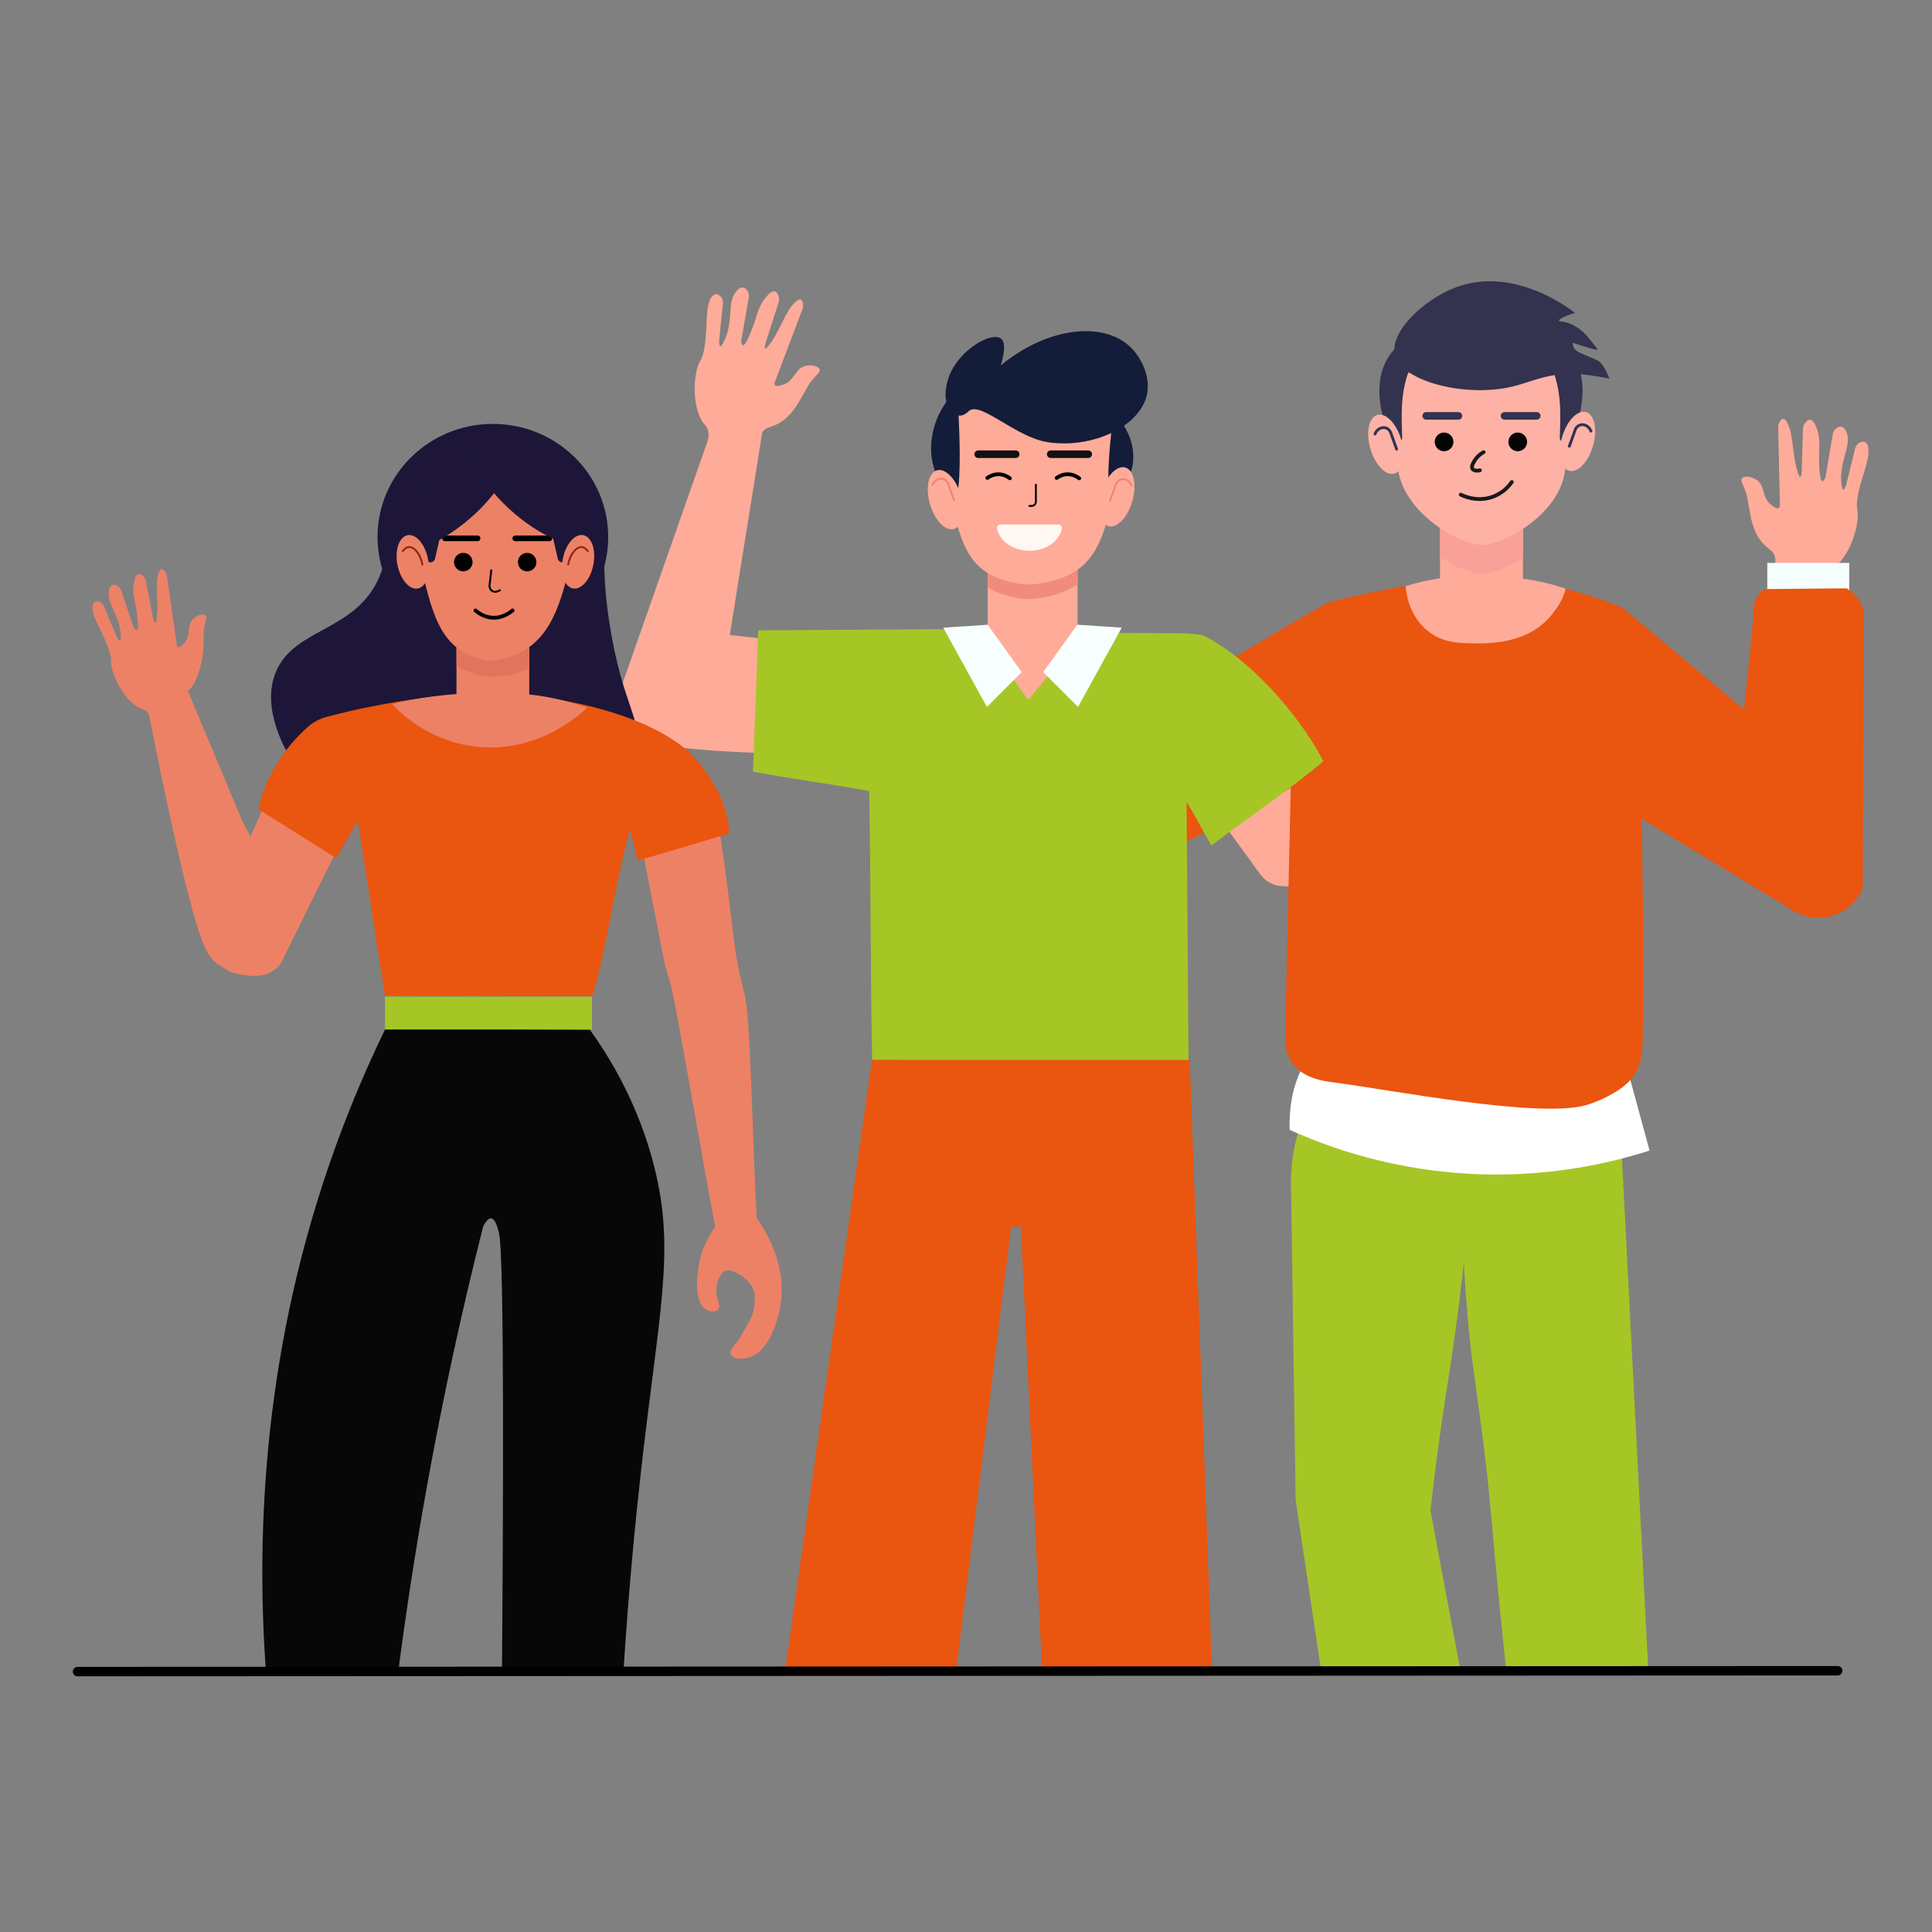 <?xml version="1.0" encoding="UTF-8"?>
<svg id="Layer_15" xmlns="http://www.w3.org/2000/svg" viewBox="0 0 1024 1024">
  <rect x="0" y="0" width="1024" height="1024" fill="#808080" stroke="none"/>
  <rect x="523.51" y="294.31" width="47.63" height="76.95" style="fill: #ffab99;"/>
  <path d="M571.15,294.31v15.33c-5.12,3.64-11.89,6.23-21.19,7.52-3.49.49-7.04.45-10.52-.18-6.67-1.2-11.82-3.06-15.93-5.6v-17.07h47.63Z" style="fill: #ef8c7b;"/>
  <path d="M549.97,309.47c-3.49.49-7.05.45-10.52-.17-22.3-4.01-27.75-15.48-32.88-33.55-.95-3.34-1.49-6.78-1.65-10.23l-2.21-48.67h89.25l-3.17,46.06c-.41,5.97-1.51,11.89-3.43,17.6-5.1,15.21-12.9,25.8-35.39,28.95Z" style="fill: #ffab99;"/>
  <path d="M403.83,229.46c1.99-3.45,4.95-2.55,9.85-5.61,6.77-4.24,10.26-11.91,11.33-13.6,2.86-4.53,2.85-5.65,5.58-8.93,2.49-2.99,4.28-4.19,3.9-5.47-.5-1.7-4.66-2.92-8.13-1.77-5.19,1.73-5.1,7.73-11.39,9.83-1.14.38-3.5,1.17-4.25.2-.64-.83.23-2.51.48-2.96l14.12-37.28c.25-.66.37-1.37.33-2.08-.08-1.12-.35-2.67-1.29-3.01-.85-.31-1.93.49-2.86,1.35-5.21,4.85-7.25,13.22-12.85,21.33-.71,1.03-2.54,3.65-3.13,3.36-.35-.17-.22-1.32.38-3.46,2.26-7.02,4.51-14.04,6.77-21.06.27-.84.32-1.72.15-2.58-.25-1.26-.8-2.9-2-3.27-1.78-.56-3.94,1.99-4.98,3.21-4.84,5.72-4.53,11.49-9.2,21.38-.86,1.81-2.06,4.14-2.89,3.96-.59-.13-.79-1.49-.87-2.56,1.32-7.58,2.64-15.17,3.97-22.75.21-1.2.02-2.45-.63-3.47-.55-.87-1.35-1.72-2.41-1.85-1.53-.18-2.84,1.22-3.42,1.85-5.13,5.64-1.6,15.32-6.1,25.45-.37.82-1.75,3.95-2.54,3.76-.52-.12-.59-1.67-.57-3.01.65-6.47,1.3-12.94,1.95-19.42.18-1.77-.52-3.57-1.98-4.55-.57-.38-1.2-.62-1.87-.54-.29.04-1.31.23-2.37,1.91-3.44,5.43-1.64,17.42-3.82,27.87-1.31,6.28-2.56,4.82-3.91,10.94-2.33,10.59-.53,23.74,4.97,29.19.72.71,1.43,2.79,1.43,5.32,0,2.39-.88,3-.43,3.67,1.58,2.35,12.11-5.56,20.25-1.75,2.59,1.21,4.16,3.25,5.8,2.57,1.72-.71,1.05-3.41,2.64-6.16Z" style="fill: #ffab99;"/>
  <path d="M940.83,295.48c-.73-3.92-3.82-4.06-7.41-8.58-4.97-6.26-5.69-14.66-6.13-16.6-1.19-5.23-.8-6.27-2.28-10.29-1.35-3.65-2.63-5.38-1.85-6.46,1.04-1.44,5.37-1.19,8.25,1.05,4.32,3.36,2.22,8.99,7.45,13.07.94.74,2.91,2.27,3.94,1.6.88-.57.62-2.44.54-2.95l-.85-39.86c-.02-.71.1-1.42.38-2.07.45-1.03,1.22-2.4,2.22-2.41.91,0,1.66,1.1,2.25,2.23,3.29,6.31,2.41,14.88,4.99,24.4.33,1.21,1.17,4.29,1.83,4.21.39-.04.65-1.17.8-3.39.22-7.37.44-14.74.66-22.11.03-.88.27-1.73.72-2.48.66-1.1,1.72-2.46,2.98-2.42,1.87.07,3.05,3.19,3.62,4.69,2.66,7.01.44,12.34,1.53,23.23.2,2,.56,4.59,1.4,4.7.6.08,1.25-1.14,1.68-2.12,1.29-7.59,2.58-15.18,3.86-22.77.2-1.2.8-2.31,1.75-3.06.81-.64,1.84-1.17,2.89-.94,1.5.34,2.27,2.1,2.6,2.89,2.95,7.03-3.61,14.97-2.76,26.03.07.9.33,4.31,1.13,4.39.53.06,1.12-1.38,1.54-2.65,1.55-6.32,3.1-12.63,4.65-18.95.42-1.73,1.68-3.19,3.39-3.63.66-.17,1.34-.19,1.95.12.26.13,1.15.65,1.59,2.59,1.43,6.27-4.27,16.97-5.71,27.54-.86,6.35.8,5.4.03,11.62-1.34,10.76-7.43,22.55-14.43,25.85-.91.43-2.28,2.15-3.12,4.53-.8,2.25-.17,3.12-.82,3.6-2.27,1.69-9.56-9.28-18.5-8.41-2.85.28-5.01,1.67-6.32.49-1.38-1.25.15-3.56-.43-6.69Z" style="fill: #ffab99;"/>
  <path d="M508.55,220.28c2.52.12,4.36-1.92,5.16-2.58,6.01-4.96,24.5,13.76,41.06,16.56,21.84,3.69,47.38-6.51,52.7-23.44,3.01-9.59-1.94-21.15-9.03-27.53-14.1-12.67-42.77-10.28-67.95,10.32,2.82-9.72,1.6-12.99,0-14.19-4.98-3.75-22.28,5.94-27.53,20.21-.65,1.76-3.93,11.25.43,17.2.51.69,2.42,3.31,5.16,3.44Z" style="fill: #131c38;"/>
  <path d="M502.43,211.88c-2.4,3.12-8.21,11.52-8.87,23.71-.54,10.01,2.7,16.66,7.45,26.39,1.07,2.19,2.47,4.72,3.87,4.54,1.54-.2,2.27-3.68,2.59-5.24,1.91-9.45,1.1-31.27.54-42.59-1.86-2.27-3.72-4.54-5.58-6.81Z" style="fill: #131c38;"/>
  <path d="M594.05,223.29c1.91,2.5,6.51,9.23,6.61,18.61.08,7.7-2.92,12.65-7.3,19.89-.99,1.63-2.27,3.5-3.45,3.29-1.29-.23-1.78-2.93-1.99-4.14-1.26-7.34.26-24.04,1.16-32.69,1.66-1.65,3.32-3.31,4.98-4.96Z" style="fill: #131c38;"/>
  <path d="M560.97,277.98c1.19,0,2.07,1.09,1.84,2.26-1.35,6.62-8.53,11.67-17.18,11.67s-15.83-5.06-17.18-11.67c-.24-1.16.65-2.26,1.84-2.26h30.68Z" style="fill: #fff7f1;"/>
  <path d="M677.81,384.57c9.42,14.77,18.84,29.55,28.26,44.32l129.55,10.99v37.69l-156.21-7.89c-4.49-.23-8.63-2.47-11.28-6.1l-52.7-72.38c20.79-2.21,41.58-4.42,62.38-6.63Z" style="fill: #ffab99;"/>
  <path d="M549.03,256.9v9.01c0,1.24-1,2.24-2.24,2.24h-1.16" style="fill: none; stroke: #000; stroke-linecap: round; stroke-miterlimit: 10;"/>
  <path d="M706.11,318.69c-3.01.73-5.53,2.55-8.23,4.08-32.16,18.23-88.36,52.05-115.94,74.45,11.05,19.68,22.89,38.45,33.49,56.51,10.29-7.5,58.39-28.71,68.69-36.21" style="fill: #ea550f;"/>
  <rect x="763.23" y="262.82" width="43.96" height="56.01" style="fill: #ffab99;"/>
  <path d="M684.37,634.2c.79,53.61,1.57,107.21,2.36,160.82,4.45,29.84,8.9,59.67,13.35,89.51h73.8c-5.23-27.94-10.47-55.89-15.7-83.83,6.54-59.28,11.17-72.37,17.71-131.65,2.97,58.49,9,72.56,14.48,134.49,2.42,27.4,5.05,54.4,7.85,80.99h75.37c-4.97-96.69-9.95-193.37-14.92-290.06-74.32-45.27-141.64-44.11-164.88-6.62-4.74,7.64-10.62,21.59-9.42,46.35Z" style="fill: #a6c626;"/>
  <path d="M807.19,270.51v25.17c-8.32,5.47-16.82,8.53-21.39,8.53-5.34,0-14.15-3.26-22.57-8.98v-24.72h43.96Z" style="fill: #f9a198;"/>
  <rect x="936.7" y="298.36" width="43.44" height="20.48" style="fill: #f5ffff;"/>
  <path d="M693.73,560.36c-4.89,6.75-10.73,18.54-10.21,38.47,20.76,9.38,55.99,22.12,101.28,23.55,38.21,1.21,69.29-6.09,89.51-12.56-4.71-17.27-9.42-34.55-14.13-51.82-74.49-34.66-142.4-30.86-166.45,2.36Z" style="fill: #fff;"/>
  <path d="M684.12,417.51c-1.05,46.58-1.97,87.59-3.02,134.18.16,3.09.87,7.48,3.66,11.52,5.93,8.55,17.39,9.88,21.98,10.47,29.15,3.73,108.84,19.33,134,12.04,5.98-1.73,11.52-4.71,11.52-4.71,3.3-1.78,8.78-4.72,12.56-9.42,5.11-6.35,5.58-13.97,5.76-18.32.59-14.41.73-58.96-.52-119.34,26.17,15.88,52.34,31.75,78.51,47.63,1.2.87,10.02,7.07,21.46,4.19,11.95-3.01,16.72-13.41,17.27-14.66.17-48.85.35-97.71.52-146.56-.29-1.57-1.01-4.34-3.01-7.2-2.13-3.04-4.67-4.7-6.08-5.5-14.33.13-28.66.26-42.99.39-.95.49-2.98,1.69-4.51,4.12-1.77,2.81-1.75,5.73-1.77,6.67-.07,5.34-2.09,25.08-5.1,53-21.59-18.06-43.18-36.12-64.77-54.17-46.79-18.24-75.74-17.07-87.94-15.64-7.01.82-25.18,3.7-45.01,7.85-8.03,1.68-15,3.29-20.53,4.63" style="fill: #ea550f;"/>
  <path d="M785.8,288.84h0c-12.69,0-45.15-18.5-45.15-44.56v-49.27c0-8.93,7.24-16.16,16.16-16.16h57.84c8.35,0,15.11,6.77,15.11,15.11v51.56c0,26.05-33.11,43.31-43.97,43.31Z" style="fill: #feb2a6;"/>
  <path d="M782.4,305.13c-12.3,0-24.6,1.6-37.42,5.5.24,3.06,1.57,15.61,11.78,23.82,7.89,6.34,16.54,6.44,25.12,6.54,7.18.08,28.3.33,40.57-15.18,4.75-6.01,6.56-9.91,7.33-13.79-16.23-5.54-30.1-6.53-47.37-6.88Z" style="fill: #ffab99;"/>
  <path d="M751.31,178.93c-5.67-2.12-13.31,7.4-13.87,8.11-11.19,14.23-4.41,34.43-3.14,37.95.48,1.32,3.72,10.29,6.54,9.95,1.19-.15,2.41-1.83,2.36-3.14-.55-13.32-.55-21.76,2.36-31.93,2.16-7.56,10.3-7.62,10.21-13.61-.05-3-1.81-6.34-4.45-7.33Z" style="fill: #33324f;"/>
  <path d="M818.59,178.93c5.67-2.12,13.31,7.4,13.87,8.11,11.19,14.23,4.41,34.43,3.14,37.95-.48,1.32-3.72,10.29-6.54,9.95-1.19-.15-2.41-1.83-2.36-3.14.55-13.32.55-21.76-2.36-31.93-2.16-7.56-10.3-7.62-10.21-13.61.05-3,1.81-6.34,4.45-7.33Z" style="fill: #33324f;"/>
  <path d="M739.36,188.12c-3.01-11.82,14.65-28.89,31.38-35.48,30.9-12.18,60.71,10.59,64.02,13.2-6.88,2.19-8.83,3.6-8.41,4.27.33.53,5.7-.46,12.89,6.02,2.01,1.81,7.59,9.07,7.59,9.07-.1.81-7.38-1.63-13.34-3.55.47,4.73,3.72,4.96,5.2,5.95,2.35.87,3.66,1.62,7.78,3.3,3.59,1.47,6.56,9.84,6.56,9.84,0,0-9.28-2.08-16.89-2.48-15.87-.84-24.28,4.28-35.17,6.77-24.46,5.61-58.02-2.79-61.62-16.91Z" style="fill: #33324f;"/>
  <line x1="755.91" y1="220.42" x2="772.99" y2="220.42" style="fill: none; stroke: #33324f; stroke-linecap: round; stroke-miterlimit: 10; stroke-width: 4px;"/>
  <line x1="797.43" y1="220.42" x2="814.51" y2="220.42" style="fill: none; stroke: #33324f; stroke-linecap: round; stroke-miterlimit: 10; stroke-width: 4px;"/>
  <circle cx="765.38" cy="234.21" r="4.96" style="fill: #050505;"/>
  <path d="M809.4,234.21c0,2.74-2.22,4.96-4.96,4.96s-4.96-2.22-4.96-4.96,2.22-4.96,4.96-4.96,4.96,2.22,4.96,4.96Z" style="fill: #050505;"/>
  <path d="M786.34,239.66c-2.85,1.61-4.25,3.58-4.91,4.71-.76,1.31-1.73,2.99-.98,4.12.61.93,2.2,1.22,3.93.79" style="fill: none; stroke: #191919; stroke-linecap: round; stroke-miterlimit: 10; stroke-width: 2px;"/>
  <path d="M774.21,262.15c1.34.67,8.56,4.15,16.88,1.18,5.83-2.08,9.05-6.2,10.21-7.85" style="fill: none; stroke: #191919; stroke-linecap: round; stroke-miterlimit: 10; stroke-width: 2px;"/>
  <path d="M523.31,253.32c1-.71,3.16-2.03,6.06-1.96,2.84.06,4.93,1.42,5.91,2.16" style="fill: none; stroke: #000; stroke-linecap: round; stroke-miterlimit: 10; stroke-width: 2px;"/>
  <path d="M560.04,253.32c1-.71,3.16-2.03,6.06-1.96,2.84.06,4.93,1.42,5.91,2.16" style="fill: none; stroke: #000; stroke-linecap: round; stroke-miterlimit: 10; stroke-width: 2px;"/>
  <ellipse cx="501.08" cy="264.84" rx="8.51" ry="16.19" transform="translate(-53.93 150.02) rotate(-16.17)" style="fill: #ffab99;"/>
  <ellipse cx="591.95" cy="263.33" rx="16.19" ry="8.51" transform="translate(174.19 758.53) rotate(-73.83)" style="fill: #ffab99;"/>
  <ellipse cx="734.52" cy="235.47" rx="8.51" ry="16.19" transform="translate(-36.52 213.87) rotate(-16.17)" style="fill: #feb2a6;"/>
  <ellipse cx="836.15" cy="233.96" rx="16.19" ry="8.51" transform="translate(378.58 971.88) rotate(-73.83)" style="fill: #feb2a6;"/>
  <path d="M505.65,265.1c-1.02-2.86-2.04-5.73-3.06-8.59-.61-1.72-2.26-2.94-4.08-2.8-.02,0-.04,0-.06,0-1.88.17-3.53,1.5-4.25,3.41" style="fill: none; stroke: #f28472; stroke-linecap: round; stroke-miterlimit: 10;"/>
  <path d="M588.34,265.36c1.02-2.86,2.04-5.73,3.06-8.59.61-1.72,2.26-2.94,4.08-2.8.02,0,.04,0,.06,0,1.88.17,3.53,1.5,4.25,3.41" style="fill: none; stroke: #f28472; stroke-linecap: round; stroke-miterlimit: 10;"/>
  <path d="M831.79,236.49c1.02-2.86,2.04-5.73,3.06-8.59.61-1.72,2.26-2.94,4.08-2.8.02,0,.04,0,.06,0,1.88.17,3.53,1.5,4.25,3.41" style="fill: none; stroke: #33324f; stroke-linecap: round; stroke-miterlimit: 10; stroke-width: 1.5px;"/>
  <path d="M740.22,238.03c-1.02-2.86-2.04-5.73-3.06-8.59-.61-1.72-2.26-2.94-4.08-2.8-.02,0-.04,0-.06,0-1.88.17-3.53,1.5-4.25,3.41" style="fill: none; stroke: #33324f; stroke-linecap: round; stroke-miterlimit: 10; stroke-width: 1.5px;"/>
  <line x1="518.46" y1="240.75" x2="538.35" y2="240.75" style="fill: none; stroke: #111; stroke-linecap: round; stroke-miterlimit: 10; stroke-width: 4px;"/>
  <line x1="556.9" y1="240.75" x2="576.79" y2="240.75" style="fill: none; stroke: #111; stroke-linecap: round; stroke-miterlimit: 10; stroke-width: 4px;"/>
  <path d="M421.58,340.48c-9.95-1.05-24.81-2.88-34.75-3.93,5.23-33.5,12.25-75.91,17.48-109.41-9.6,1.74-19.19,3.49-28.79,5.23-15.18,43.27-30.36,86.54-45.54,129.81-1.13,3.73-3.65,13.8,1.57,21.98,4.58,7.18,12.9,9.44,21.98,10.99,12.67,2.17,29.37,3.41,68.35,4.59-1.05-21.29.74-37.99-.3-59.28Z" style="fill: #ffab99;"/>
  <path d="M401.86,334.12c38.81-.26,77.62-.52,116.43-.79,8.87,12.56,17.75,25.12,26.62,37.69,9.93-11.91,19.87-23.82,29.8-35.72,18.15.13,36.29.26,54.44.39,3.37.46,7.15.26,10.33,1.96,28.46,15.26,53.14,48.06,61.88,65.85-16.16,13.94-42.41,31.63-59.36,44.65-6.36-11.09-8.48-15.8-13.09-23.1.4,52.6.64,85.32,1.04,137.92-55.9-.39-111.8-.79-167.69-1.18-.93-43.31-.67-99.22-1.6-142.53-20.27-3.79-41.29-6.43-61.56-10.23,1.06-28.79,1.7-46.14,2.76-74.93Z" style="fill: #a6c626;"/>
  <path d="M523.48,331.12c6.02,8.37,12.04,16.75,18.06,25.12-6.15,6.15-12.3,12.3-18.45,18.45-7.72-14-15.44-28-23.16-42l23.55-1.57Z" style="fill: #f8ffff;"/>
  <path d="M570.98,331.12c-6.02,8.37-12.04,16.75-18.06,25.12,6.15,6.15,12.3,12.3,18.45,18.45,7.72-14,15.44-28,23.16-42l-23.55-1.57Z" style="fill: #f8ffff;"/>
  <polygon points="462.17 561.81 630.58 561.81 642.36 884.53 552.27 884.53 541.08 650.14 535.9 650.14 506.92 884.53 416.24 884.53 462.17 561.81" style="fill: #ea550f;"/>
  <path d="M207.41,278.92c-6.02,9.04-.49,13.09-6.28,26.69-12.49,29.35-45.19,26.89-54.96,50.64-8.02,19.48,5.47,41.86,8.64,47.11,22.26,36.93,74.9,42.43,107.56,37.69,6.16-.89,64.61-10.03,74.2-43.58,4.57-15.98-6.34-22.2-13.35-65.95-5.23-32.67-.35-36.65-7.07-46.72-20.34-30.48-90.93-32.66-108.74-5.89Z" style="fill: #1d1638;"/>
  <ellipse cx="261.23" cy="284.61" rx="61.13" ry="59.93" style="fill: #1d1638;"/>
  <rect x="241.95" y="324" width="38.56" height="61.24" style="fill: #ed8166;"/>
  <path d="M280.51,330.15v23.99c-5.49,2.84-11.72,4.44-18.31,4.44-7.38,0-14.31-2-20.25-5.49v-22.94h38.56Z" style="fill: #e2735d;"/>
  <path d="M259.73,350.22h0c-25.97-3.24-30.24-24.85-35.69-45.99l-1.88-43.93h80.08l-1.6,44.96c-5.15,20.09-12.44,42.51-40.91,44.96Z" style="fill: #ed8166;"/>
  <circle cx="245.56" cy="297.93" r="4.91"/>
  <line x1="235.86" y1="285.33" x2="253.14" y2="285.33" style="fill: none; stroke: #000; stroke-linecap: round; stroke-miterlimit: 10; stroke-width: 3px;"/>
  <ellipse cx="238.26" cy="263.37" rx="39.91" ry="15.72" transform="translate(-113.88 217.28) rotate(-40.41)" style="fill: #1d1638;"/>
  <line x1="273.09" y1="285.33" x2="291.18" y2="285.33" style="fill: none; stroke: #000; stroke-linecap: round; stroke-miterlimit: 10; stroke-width: 3px;"/>
  <ellipse cx="282.95" cy="260.29" rx="15.72" ry="39.91" transform="translate(-98.66 307.01) rotate(-49.59)" style="fill: #1d1638;"/>
  <path d="M230.59,296.08l4.04-17.7c.43-1.9-1.35-3.55-3.21-2.98l-17.35,5.35c-1.86.57-2.4,2.94-.97,4.27l13.31,12.35c1.43,1.32,3.75.61,4.18-1.29Z" style="fill: #1d1638;"/>
  <path d="M295.61,296.08l-4.04-17.7c-.43-1.9,1.35-3.55,3.21-2.98l17.35,5.35c1.86.57,2.4,2.94.97,4.27l-13.31,12.35c-1.43,1.32-3.75.61-4.18-1.29Z" style="fill: #1d1638;"/>
  <ellipse cx="218.76" cy="297.78" rx="8.24" ry="14.39" transform="translate(-52.9 47.32) rotate(-11.02)" style="fill: #ed8166;"/>
  <ellipse cx="306.4" cy="297.78" rx="14.39" ry="8.24" transform="translate(-44.46 541.59) rotate(-78.98)" style="fill: #ed8166;"/>
  <path d="M213.49,292.11c1.39-1.88,2.66-2.11,3.14-2.16,2.72-.25,6.08,3.3,7.26,9.23" style="fill: none; stroke: #872b16; stroke-linecap: round; stroke-miterlimit: 10;"/>
  <path d="M311.53,292.11c-1.39-1.88-2.66-2.11-3.14-2.16-2.72-.25-6.08,3.3-7.26,9.23" style="fill: none; stroke: #872b16; stroke-linecap: round; stroke-miterlimit: 10;"/>
  <circle cx="279.39" cy="297.93" r="4.91" transform="translate(-59.44 525.99) rotate(-80.78)"/>
  <path d="M129.17,516.75c3.38.5,10,1.48,15.48-2.12,2.28-1.5,3.81-3.23,4.46-4.53,10.71-21.69,21.43-43.38,32.14-65.07-13.58-6.42-27.16-12.84-40.74-19.27-2.21,5.4-4.18,9.32-7.32,16.65-7.46,19.63-14.92,39.26-22.38,58.89.55,2.09,2.46,8.24,8.37,12.17,3.49,2.32,6.79,2.81,9.98,3.28Z" style="fill: #ed8166;"/>
  <path d="M131.61,441.1c-1.5-2.47-2.81-5.05-3.93-7.73l-28.13-67.25c.12-.09.24-.17.36-.27,2.6-2.07,3.6-4.7,5.11-8.69,2.35-6.2,2.65-11.87,2.85-15.57.26-4.79-.23-5.65.46-9.42.63-3.42,1.48-5.14.65-5.98-1.1-1.11-4.78-.24-6.93,2.17-3.22,3.62-.6,8.26-4.5,12.65-.7.79-2.17,2.44-3.15,2.01-.84-.37-.89-2.06-.89-2.52l-5.06-35.28c-.09-.63-.3-1.23-.63-1.76-.53-.84-1.4-1.93-2.26-1.79-.78.13-1.26,1.22-1.6,2.31-1.9,6.06.09,13.49-.73,22.27-.11,1.12-.38,3.96-.96,3.99-.34.02-.73-.94-1.18-2.87-1.26-6.47-2.52-12.93-3.78-19.4-.15-.77-.49-1.48-.98-2.08-.72-.88-1.84-1.91-2.91-1.68-1.59.34-2.16,3.27-2.43,4.68-1.26,6.58,1.42,10.95,2.06,20.72.12,1.79.19,4.13-.52,4.36-.5.16-1.24-.82-1.75-1.62-2.21-6.5-4.42-13-6.63-19.5-.35-1.03-1.02-1.92-1.95-2.43-.78-.44-1.75-.76-2.62-.39-1.24.53-1.64,2.19-1.81,2.94-1.51,6.65,5.28,12.66,6.15,22.54.07.8.34,3.85-.33,4.05-.45.13-1.16-1.05-1.71-2.1-2.25-5.34-4.5-10.68-6.75-16.01-.61-1.46-1.91-2.56-3.44-2.69-.59-.05-1.18.04-1.65.4-.2.16-.9.75-.99,2.52-.31,5.74,6.13,14.32,8.9,23.43,1.66,5.47.1,4.88,1.67,10.25,2.72,9.29,9.66,18.77,16.15,20.63,1.67.48,2.99,1.77,3.34,3.53,4.8,24.43,17.58,87.72,26.47,114.78,2.18,6.63,6.26,17.02,13.29,18.08,8.38,1.26,17.38-11.39,21.01-20.64,8.03-20.44-3.12-42.14-8.29-50.62Z" style="fill: #ed8166;"/>
  <path d="M260.37,302.22c-.31,2.79-.61,5.58-.92,8.37.01.29.09,1.53,1.05,2.36,1.12.96,2.98.96,4.45-.13" style="fill: none; stroke: #000; stroke-linecap: round; stroke-miterlimit: 10;"/>
  <path d="M251.99,323.54c1.53,1.3,4.23,3.19,7.82,3.73,5.85.87,10.28-2.41,11.87-3.73" style="fill: none; stroke: #000; stroke-linecap: round; stroke-miterlimit: 10; stroke-width: 2px;"/>
  <path d="M204.28,545.27c-9.3,19.09-18.15,39.68-26.17,61.76-38.46,105.91-42.53,204.58-37.16,278.95h70.14c3.97-30.67,8.81-62.45,14.66-95.23,8.9-49.84,19.22-96.84,30.36-140.8,1.06-2.03,2.59-4.33,4.19-4.19,2.41.21,3.72,5.84,4.19,7.85,2.91,12.5,2.2,152.14,1.57,232.36h64.38c2.78-43.93,6.32-79.32,8.9-102.55,9.84-88.75,18.9-119.82,7.33-165.4-8.38-33.02-23.5-57.56-34.02-72.23-36.12-.17-72.23-.35-108.35-.52Z" style="fill: #070707;"/>
  <path d="M340.6,450.79c2.96,15.21,7.26,37.4,10.21,52.6,3.67,18.95,3.07,9.02,6.72,27.97,5.78,29.99,15.8,88.85,21.54,118.85-5.27,7.29-7.33,13.94-8.24,18.06-1.56,7.06-3.17,22.18,3.53,25.91,2.03,1.13,5.02,1.33,6.28,0,1.96-2.07-1.83-6.2-.79-12.56.48-2.94,2.2-7.6,5.1-8.24,4.13-.92,14.78,5.84,15.05,13.09.37,9.98-1.83,12.04-8.64,23.82-.47.82-6.4,6.45-3.27,8.64,3.41,2.39,8.12.82,9.42.39,11.89-3.95,15.64-24.42,16.1-27.09,3.72-21.65-7.78-39.95-12.56-46.72-1.9-35.35-2.89-84.94-4.95-108.56-1.29-14.77-4.43-15.8-7.61-42.97-2.61-22.28-5.24-41.44-7.46-56.53-13.48,4.45-26.96,8.9-40.43,13.35Z" style="fill: #ed8166;"/>
  <path d="M262.23,367.69c-26.26-.49-50.01,3.9-61.63,6.06-10.74,1.99-20,4.21-27.41,6.2-3.85,1.03-7.33,2.88-10.11,5.38-5.3,4.76-11.45,11.38-16.66,20.05-5.44,9.05-8.07,17.39-9.42,23.55l41.22,25.91,11.38-19.85c4.06,25.12,10.4,67.58,14.46,92.7,36.64.11,73.28.22,109.92.34,7.46-23.66,12.63-64.66,20.09-88.33,1.31,5.5,2.62,10.99,3.93,16.49l48.68-14.47c-.29-3.76-1.06-9.06-3.14-15.14,0,0-4.5-13.12-15.31-24.9-18.66-20.32-64.64-33.2-105.99-33.98Z" style="fill: #ea550f;"/>
  <path d="M258.22,367.14c-20.91.25-39.14,3.05-50.34,6.08,4.14,4.48,19.44,19.66,44.34,22.5,33.25,3.8,56.05-17.74,59.05-20.72-14.29-4.63-28.06-8.16-53.06-7.86Z" style="fill: #ed8166;"/>
  <rect x="204.07" y="528.23" width="109.67" height="17.43" style="fill: #a6c626;"/>
  <line x1="41.1" y1="885.98" x2="974.03" y2="885.53" style="fill: none; stroke: #000; stroke-linecap: round; stroke-miterlimit: 10; stroke-width: 5px;"/>
</svg>